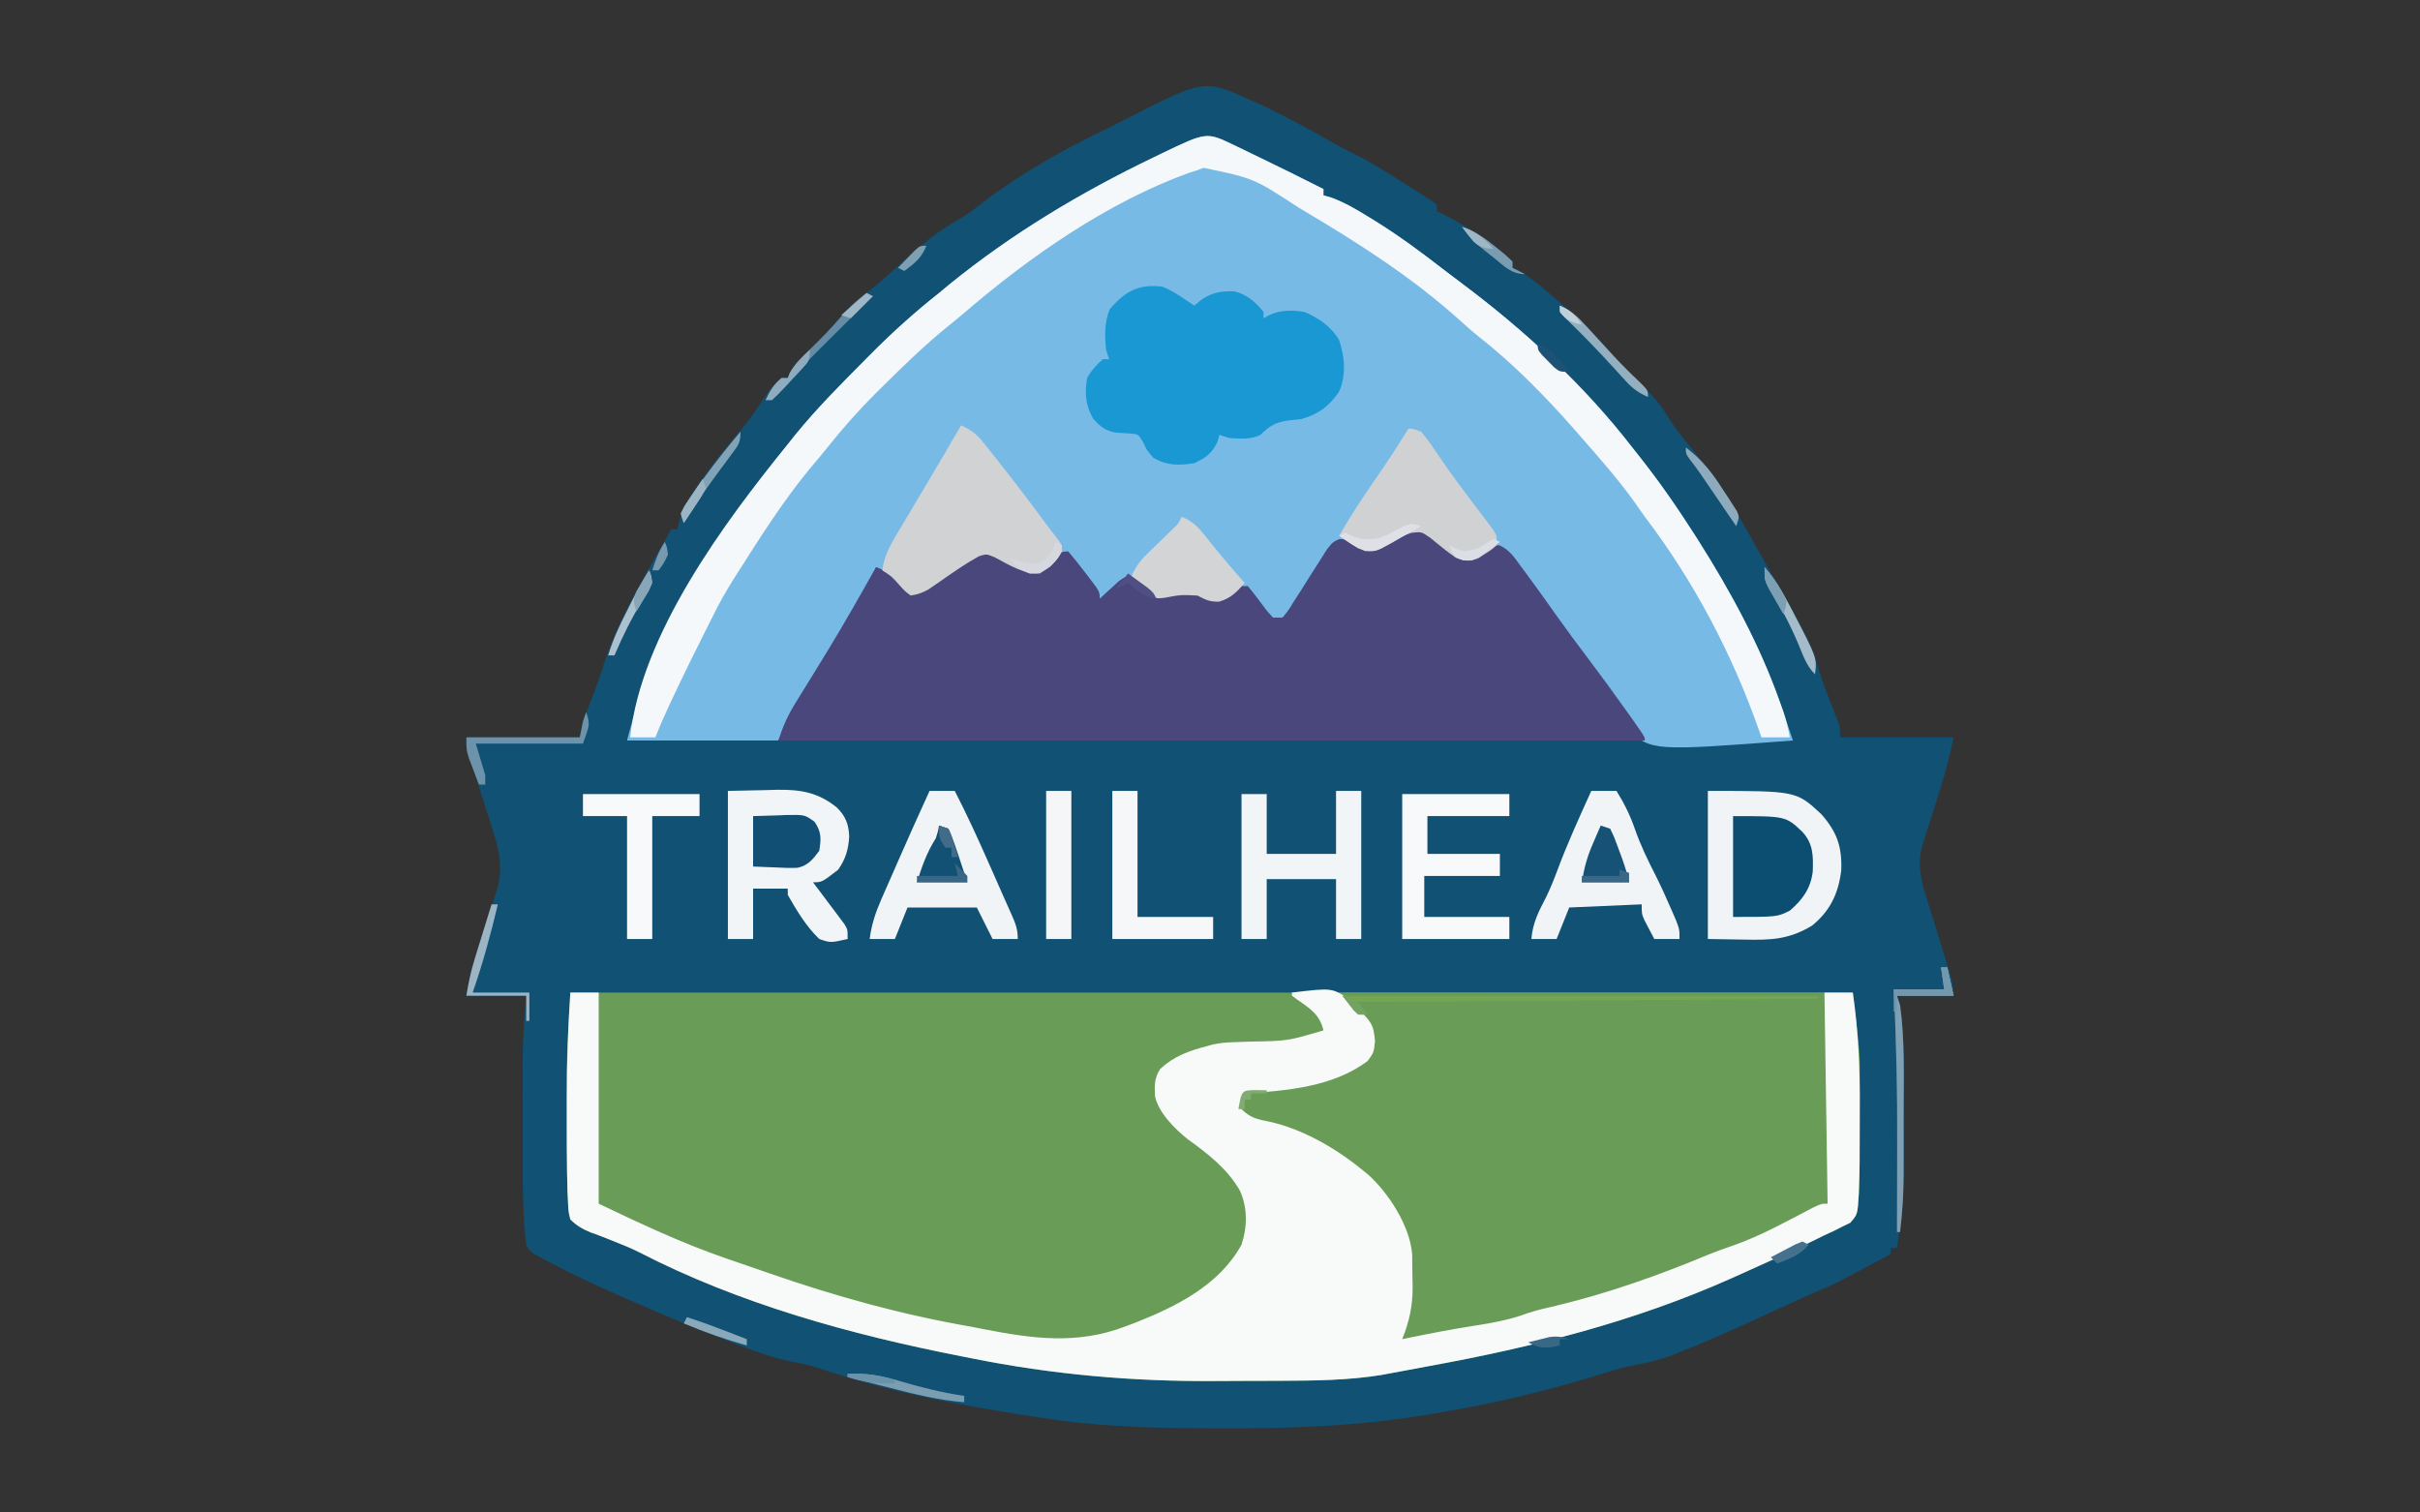 <?xml version="1.0" standalone="no"?>
<!DOCTYPE svg PUBLIC "-//W3C//DTD SVG 1.0//EN" "http://www.w3.org/TR/2001/REC-SVG-20010904/DTD/svg10.dtd">
<svg xmlns="http://www.w3.org/2000/svg" xmlns:xlink="http://www.w3.org/1999/xlink" id="body_1" width="768" height="480">

<rect width="100%" height="100%" fill="#333333" stroke="none"/>

<g transform="matrix(1 0 0 1 0 0)">
    <path transform="matrix(1 0 0 1 397.25 31.938)"  d="M0 0C 0.872 0.395 1.743 0.791 2.642 1.198C 10.221 4.697 17.497 8.648 24.734 12.801C 27.3 14.272 29.881 15.63 32.547 16.91C 38.018 19.606 43.11 22.916 48.25 26.188C 49.263 26.82 50.276 27.453 51.32 28.105C 52.277 28.713 53.233 29.32 54.219 29.945C 55.09 30.496 55.96 31.046 56.857 31.614C 57.482 32.092 58.107 32.57 58.75 33.062C 58.75 33.722 58.75 34.383 58.75 35.062C 59.315 35.338 59.879 35.614 60.461 35.898C 68.483 39.978 76.188 44.864 82.75 51.062C 82.75 51.722 82.75 52.383 82.75 53.062C 83.302 53.306 83.853 53.55 84.422 53.801C 89.35 56.472 93.476 60.467 97.75 64.062C 98.469 64.655 99.189 65.248 99.93 65.859C 106.461 71.367 112.091 77.726 117.438 84.375C 119.721 87.178 119.721 87.178 122.75 89.562C 126.604 92.774 129.598 96.109 132.164 100.461C 133.754 103.068 135.496 105.333 137.438 107.688C 144.719 116.682 151.41 125.959 156.992 136.102C 158.923 139.59 160.886 143.058 162.871 146.516C 177.23 171.572 177.23 171.572 180.961 183.664C 182.364 187.929 184.092 192.075 185.762 196.242C 186.75 199.062 186.75 199.062 186.75 202.062C 198.63 202.062 210.51 202.062 222.75 202.062C 221.503 207.672 220.284 212.844 218.551 218.258C 218.142 219.564 217.734 220.87 217.326 222.176C 216.694 224.19 216.058 226.202 215.41 228.211C 214.777 230.181 214.163 232.156 213.551 234.133C 213.181 235.296 212.812 236.459 212.431 237.657C 211.151 244.056 213.112 249.769 215.035 255.859C 215.256 256.575 215.476 257.29 215.703 258.027C 216.401 260.291 217.106 262.552 217.812 264.812C 218.522 267.088 219.23 269.363 219.932 271.64C 220.368 273.052 220.807 274.462 221.251 275.871C 222.132 278.722 222.75 281.058 222.75 284.062C 216.81 284.062 210.87 284.062 204.75 284.062C 205.08 285.053 205.41 286.043 205.75 287.062C 207.279 298.316 206.936 309.825 206.935 321.154C 206.937 324.423 206.956 327.692 206.975 330.961C 207.004 342.168 206.722 353.01 204.75 364.062C 204.09 364.062 203.43 364.062 202.75 364.062C 202.75 364.723 202.75 365.382 202.75 366.062C 199.732 367.671 196.71 369.274 193.688 370.875C 192.84 371.327 191.992 371.779 191.119 372.244C 190.284 372.686 189.45 373.127 188.59 373.582C 187.831 373.985 187.071 374.389 186.289 374.804C 183.161 376.355 179.963 377.698 176.75 379.062C 174.47 380.092 172.192 381.129 169.918 382.172C 145.253 393.445 145.253 393.445 135.438 397.312C 134.457 397.706 134.457 397.706 133.456 398.108C 129.125 399.765 124.817 400.691 120.265 401.544C 116.318 402.358 112.525 403.593 108.688 404.812C 91.699 410.014 74.53 413.952 57 416.812C 55.192 417.11 55.192 417.11 53.348 417.414C 32.982 420.599 12.85 421.436 -7.75 421.375C -9.034 421.373 -10.317 421.371 -11.64 421.369C -30.038 421.325 -48.05 420.951 -66.25 418.062C -67.399 417.891 -68.548 417.719 -69.731 417.542C -92.603 414.09 -115.915 409.641 -137.828 402.105C -140.554 401.274 -143.068 400.712 -145.859 400.219C -152.256 398.986 -158.185 396.712 -164.25 394.375C -164.862 394.141 -165.474 393.907 -166.104 393.666C -176.903 389.527 -187.538 385.026 -198.125 380.375C -198.824 380.07 -199.522 379.764 -200.242 379.45C -207.853 376.113 -215.341 372.602 -222.695 368.73C -223.663 368.226 -223.663 368.226 -224.65 367.711C -229.128 365.307 -229.128 365.307 -230.25 363.062C -231.274 354.54 -231.399 345.975 -231.383 337.402C -231.384 335.675 -231.384 335.675 -231.386 333.912C -231.386 331.498 -231.385 329.084 -231.38 326.67C -231.375 323.006 -231.38 319.342 -231.387 315.678C -231.386 313.315 -231.385 310.952 -231.383 308.59C -231.385 307.511 -231.387 306.433 -231.389 305.322C -231.367 298.183 -230.92 291.171 -230.25 284.062C -236.52 284.062 -242.79 284.062 -249.25 284.062C -248.461 279.33 -247.402 275.062 -245.93 270.539C -245.472 269.091 -245.015 267.643 -244.559 266.195C -243.844 263.94 -243.124 261.686 -242.392 259.436C -241.682 257.245 -240.992 255.049 -240.305 252.852C -240.084 252.19 -239.863 251.528 -239.636 250.846C -237.347 243.405 -238.95 237.389 -241.281 230.148C -241.68 228.893 -242.078 227.637 -242.488 226.344C -242.908 225.041 -243.329 223.739 -243.75 222.438C -244.578 219.864 -245.4 217.288 -246.219 214.711C -246.584 213.578 -246.95 212.446 -247.326 211.279C -248.25 208.062 -248.25 208.062 -249.25 202.062C -237.37 202.062 -225.49 202.062 -213.25 202.062C -212.92 200.412 -212.59 198.762 -212.25 197.062C -211.515 195.028 -210.741 193.008 -209.938 191C -208.273 186.782 -206.764 182.585 -205.438 178.25C -200.543 163.393 -191.838 149.661 -184.25 136.062C -183.59 136.062 -182.93 136.062 -182.25 136.062C -182.023 135.066 -181.796 134.07 -181.562 133.043C -180.276 128.567 -177.932 125.137 -175.25 121.375C -174.764 120.679 -174.278 119.984 -173.777 119.267C -169.939 113.852 -165.796 108.79 -161.473 103.754C -158.882 100.617 -156.688 97.328 -154.492 93.91C -152.976 91.655 -151.351 89.788 -149.25 88.062C -148.59 88.062 -147.93 88.062 -147.25 88.062C -147.027 87.511 -146.804 86.959 -146.574 86.391C -144.834 83.332 -142.592 81.255 -140.062 78.812C -136.782 75.618 -133.61 72.406 -130.688 68.875C -127.496 65.138 -123.878 62.265 -119.996 59.27C -116.906 56.786 -114.02 54.143 -111.125 51.438C -105.198 45.931 -99.365 41.179 -92.254 37.297C -89.669 35.704 -87.336 33.861 -84.938 32C -72.909 22.87 -59.819 15.552 -46.231 9.027C -44.191 8.034 -42.17 7.007 -40.152 5.969C -15.076 -6.91 -15.076 -6.91 0 0z" stroke="none" fill="#105174" fill-rule="nonzero" />
    <path transform="matrix(1 0 0 1 181 315)"  d="M0 0C 134.31 0 268.62 0 407 0C 409.302 19.565 409.302 19.565 409.23 27.934C 409.23 28.862 409.23 29.791 409.229 30.748C 409.226 32.676 409.218 34.604 409.206 36.532C 409.187 39.458 409.185 42.384 409.186 45.311C 409.181 47.206 409.175 49.101 409.168 50.996C 409.167 51.854 409.166 52.711 409.165 53.595C 409.146 56.066 409.086 58.53 409 61C 408.972 61.901 408.945 62.803 408.916 63.732C 408.518 70.414 408.518 70.414 406.165 73.074C 404.964 73.652 404.964 73.652 403.738 74.242C 402.829 74.702 401.92 75.162 400.983 75.636C 399.506 76.311 399.506 76.311 398 77C 397.017 77.489 396.034 77.978 395.021 78.481C 391.766 80.083 388.485 81.612 385.188 83.125C 384.587 83.401 383.986 83.677 383.368 83.962C 378.924 86.001 374.466 88.009 370 90C 369.083 90.409 369.083 90.409 368.148 90.827C 337.353 104.523 305.507 112.525 272.455 118.55C 270.089 118.984 267.726 119.43 265.363 119.879C 263.909 120.149 262.455 120.419 261 120.688C 259.144 121.034 259.144 121.034 257.25 121.387C 246.9 123.037 236.39 123.167 225.934 123.203C 224.62 123.209 223.306 123.215 221.953 123.22C 219.182 123.231 216.412 123.237 213.641 123.24C 210.865 123.245 208.09 123.258 205.315 123.281C 178.802 123.496 153.013 121.259 127 116C 126.042 115.812 125.083 115.624 124.096 115.43C 89.009 108.538 53.619 98.817 21.703 82.336C 19.11 81.054 16.512 79.973 13.812 78.938C 13.016 78.615 12.219 78.293 11.398 77.961C 9.752 77.301 8.089 76.684 6.414 76.102C 3.758 74.987 2.068 74.008 0 72C -0.599 69.567 -0.599 69.567 -0.738 66.57C -0.794 65.407 -0.85 64.244 -0.907 63.046C -0.943 61.698 -0.973 60.349 -1 59C -1.015 58.258 -1.029 57.516 -1.044 56.752C -1.128 51.665 -1.142 46.579 -1.13 41.491C -1.125 38.834 -1.13 36.178 -1.137 33.521C -1.136 31.771 -1.135 30.02 -1.133 28.27C -1.135 27.506 -1.137 26.743 -1.139 25.957C -1.104 17.264 -0.484 8.72 0 0z" stroke="none" fill="#689C57" fill-rule="nonzero" />
    <path transform="matrix(1 0 0 1 391.66 46.074)"  d="M0 0C 0.871 0.418 1.742 0.836 2.64 1.266C 3.552 1.711 4.463 2.155 5.402 2.613C 6.335 3.063 7.268 3.513 8.229 3.976C 14.964 7.231 21.675 10.531 28.34 13.926C 28.34 14.586 28.34 15.246 28.34 15.926C 29.157 16.155 29.974 16.385 30.816 16.621C 35.131 18.219 38.812 20.387 42.715 22.801C 43.498 23.282 44.281 23.763 45.087 24.259C 52.546 28.919 59.549 34.106 66.49 39.499C 68.474 41.029 70.477 42.532 72.484 44.031C 92.202 58.791 111.289 76.399 126.34 95.926C 127.535 97.43 127.535 97.43 128.754 98.965C 135.084 106.98 140.849 115.316 146.34 123.926C 146.709 124.505 147.079 125.084 147.459 125.681C 157.453 141.504 166.661 158.322 172.902 175.988C 173.316 177.155 173.73 178.321 174.156 179.523C 175.244 182.649 176.296 185.785 177.34 188.926C 132.798 192.295 132.798 192.295 124.594 185.363C 121.448 181.516 119.447 177.204 117.571 172.625C 115.455 167.986 112.274 164.175 109.152 160.176C 107.987 158.605 106.827 157.031 105.672 155.453C 104.836 154.318 104.836 154.318 103.983 153.16C 101.43 149.689 98.885 146.214 96.34 142.738C 92.706 137.776 89.046 132.834 85.34 127.926C 82.321 128.357 80.424 128.871 77.84 130.551C 75.34 131.926 75.34 131.926 73.023 131.77C 68.677 130.403 65.636 127.404 62.156 124.543C 59.438 122.655 59.438 122.655 56.277 123.02C 52.606 124.152 49.793 125.896 46.586 127.965C 43.737 129.184 42.262 128.819 39.34 127.926C 38.659 127.555 37.979 127.183 37.277 126.801C 35.4 125.766 35.4 125.766 33.418 126.074C 30.477 127.279 29.747 128.951 28.152 131.676C 25.386 136.222 22.57 140.705 19.59 145.113C 19.025 145.978 19.025 145.978 18.448 146.86C 17.355 148.469 17.355 148.469 15.34 150.926C 12.34 150.926 12.34 150.926 10.297 149.027C 9.235 147.801 9.235 147.801 8.152 146.551C 7.437 145.739 6.721 144.927 5.984 144.09C 4.34 141.926 4.34 141.926 4.34 139.926C 3.832 140.298 3.324 140.671 2.801 141.055C -2.874 144.955 -2.874 144.955 -7.035 144.801C -9.66 143.926 -9.66 143.926 -11.66 142.926C -16.977 142.706 -16.977 142.706 -22.152 143.648C -24.66 143.926 -24.66 143.926 -26.898 142.492C -27.583 141.831 -28.267 141.17 -28.973 140.488C -29.67 139.83 -30.367 139.171 -31.086 138.492C -31.605 137.975 -32.125 137.458 -32.66 136.926C -33.131 137.347 -33.601 137.769 -34.086 138.203C -34.709 138.751 -35.331 139.299 -35.973 139.863C -36.588 140.409 -37.202 140.954 -37.836 141.516C -39.66 142.926 -39.66 142.926 -42.66 143.926C -44.144 141.992 -45.623 140.054 -47.098 138.113C -47.519 137.566 -47.939 137.019 -48.373 136.455C -50.272 133.949 -51.658 131.932 -52.66 128.926C -53.191 129.347 -53.722 129.769 -54.27 130.203C -54.976 130.751 -55.682 131.299 -56.41 131.863C -57.106 132.409 -57.802 132.954 -58.52 133.516C -61.956 135.78 -61.956 135.78 -64.66 135.926C -67.69 134.738 -70.54 133.398 -73.439 131.932C -76.223 130.619 -78.063 129.805 -81.129 130.426C -85.292 132.893 -89.252 135.615 -93.221 138.381C -93.862 138.82 -94.503 139.259 -95.164 139.711C -95.74 140.112 -96.315 140.513 -96.908 140.926C -98.843 142.03 -100.456 142.604 -102.66 142.926C -104.441 141.562 -104.441 141.562 -106.16 139.613C -108.503 136.988 -110.414 135.328 -113.66 133.926C -114.031 135.2 -114.031 135.2 -114.41 136.499C -115.765 140.214 -117.581 143.413 -119.66 146.75C -120.473 148.08 -121.286 149.41 -122.098 150.74C -122.519 151.426 -122.941 152.113 -123.375 152.821C -125.501 156.302 -127.579 159.812 -129.66 163.32C -130.492 164.721 -131.324 166.121 -132.156 167.521C -132.567 168.214 -132.978 168.906 -133.402 169.619C -134.686 171.783 -135.972 173.945 -137.258 176.107C -138.079 177.491 -138.901 178.874 -139.723 180.258C -140.105 180.9 -140.487 181.543 -140.881 182.205C -142.851 185.521 -142.851 185.521 -144.66 188.926C -160.5 188.926 -176.34 188.926 -192.66 188.926C -184.058 154.519 -163.681 122.328 -141.66 94.926C -140.864 93.923 -140.067 92.92 -139.246 91.887C -132.384 83.472 -124.748 75.802 -117.098 68.113C -116.302 67.309 -116.302 67.309 -115.49 66.489C -108.549 59.496 -101.402 53.042 -93.66 46.926C -92.595 46.045 -91.532 45.161 -90.473 44.273C -70.538 28.077 -48.761 15.042 -25.66 3.926C -24.786 3.501 -23.911 3.076 -23.01 2.639C -8.742 -4.224 -8.742 -4.224 0 0z" stroke="none" fill="#78BAE6" fill-rule="nonzero" />
    <path transform="matrix(1 0 0 1 425 315)"  d="M0 0C 50.82 0 101.64 0 154 0C 155.125 12.375 155.125 12.375 155.114 17.389C 155.113 18.51 155.113 19.63 155.113 20.784C 155.108 21.953 155.103 23.121 155.098 24.324C 155.096 26.165 155.096 26.165 155.093 28.044C 155.088 31.925 155.075 35.806 155.062 39.688C 155.057 42.335 155.053 44.983 155.049 47.631C 155.038 54.087 155.021 60.544 155 67C 154.345 67.312 153.69 67.625 153.016 67.946C 150.01 69.38 147.005 70.815 144 72.25C 142.97 72.741 141.94 73.232 140.879 73.738C 136.399 75.878 131.926 78.024 127.496 80.266C 123.733 82.133 119.973 83.539 116 84.875C 111.055 86.573 106.14 88.309 101.267 90.204C 86.887 95.776 72.01 100.544 56.84 103.395C 53.998 103.936 53.998 103.936 51.352 104.941C 46.464 106.485 41.485 107.267 36.438 108.125C 35.409 108.307 34.381 108.489 33.322 108.676C 28.817 109.452 24.584 110.106 20 110C 20.209 109.196 20.209 109.196 20.422 108.376C 23.612 95.266 24.095 80.863 17 69C 7.76 53.831 -9.058 45.395 -25.812 41C -30.501 39.529 -30.501 39.529 -32 37C -31.579 32.579 -31.579 32.579 -30 31C -27.583 30.669 -25.175 30.385 -22.75 30.125C -12.168 28.881 -2.428 27.159 7 22C 7.66 22 8.32 22 9 22C 10.255 18.235 10.521 15.97 10 12C 8.439 9.757 6.727 7.854 4.824 5.895C 3 4 3 4 0 0z" stroke="none" fill="#689C57" fill-rule="nonzero" />
    <path transform="matrix(1 0 0 1 453 169)"  d="M0 0C 2.937 1.963 5.586 4.144 8.316 6.383C 10.862 8.261 10.862 8.261 13.68 7.844C 16.128 7.048 16.128 7.048 18.562 5.375C 21 4 21 4 22.863 4.059C 26.036 5.456 27.643 7.957 29.625 10.688C 30.06 11.269 30.494 11.851 30.942 12.45C 34.4 17.104 37.764 21.828 41.112 26.562C 44.287 31.041 47.563 35.435 50.875 39.812C 55.262 45.622 59.545 51.496 63.75 57.438C 64.276 58.178 64.802 58.918 65.343 59.681C 69 64.876 69 64.876 69 66C -21.75 66 -112.5 66 -206 66C -204.422 61.265 -203.067 58.152 -200.508 54.027C -200.165 53.47 -199.823 52.914 -199.47 52.34C -198.738 51.151 -198.004 49.963 -197.267 48.776C -195.335 45.665 -193.423 42.542 -191.512 39.418C -191.129 38.793 -190.746 38.168 -190.351 37.524C -185.026 28.803 -179.997 19.911 -175 11C -170.591 12.529 -168.48 14.363 -165.527 17.855C -164.068 19.229 -164.068 19.229 -162.162 18.746C -159.696 17.895 -157.984 16.75 -155.883 15.207C -155.111 14.66 -154.339 14.113 -153.543 13.549C -151.931 12.391 -150.326 11.222 -148.73 10.041C -142.794 5.878 -142.794 5.878 -138.75 6.5C -137.389 7.242 -137.389 7.242 -136 8C -135.131 8.365 -134.262 8.73 -133.367 9.105C -131.698 9.83 -130.032 10.559 -128.367 11.293C -125.691 12.092 -124.562 12.048 -122 11C -120.342 9.837 -120.342 9.837 -118.875 8.438C -116 6 -116 6 -114 6C -112.205 8.09 -110.529 10.178 -108.875 12.375C -108.407 12.978 -107.939 13.582 -107.457 14.203C -104 18.739 -104 18.739 -104 21C -103.457 20.495 -102.915 19.989 -102.355 19.469C -101.64 18.819 -100.925 18.169 -100.188 17.5C -99.48 16.85 -98.772 16.201 -98.043 15.531C -96 14 -96 14 -93 14C -91.352 15.348 -91.352 15.348 -89.625 17.062C -87.016 19.583 -87.016 19.583 -83.562 19.875C -82.717 19.586 -81.871 19.297 -81 19C -76.445 18.625 -73.086 18.957 -69 21C -64.664 20.729 -62.319 19.726 -59 17C -58.34 17 -57.68 17 -57 17C -54.876 19.525 -52.94 22.165 -50.973 24.812C -50.322 25.534 -49.671 26.256 -49 27C -48.01 27 -47.02 27 -46 27C -44.114 24.725 -44.114 24.725 -42.312 21.75C -41.613 20.666 -40.913 19.582 -40.191 18.465C -39.094 16.736 -38.003 15.004 -36.914 13.27C -35.868 11.612 -34.809 9.962 -33.75 8.312C -33.126 7.319 -32.502 6.325 -31.859 5.301C -30 3 -30 3 -27.953 2.074C -24.907 1.958 -22.686 3.657 -20 5C -15.772 4.456 -12.282 2.031 -8.633 -0.039C -5.232 -1.28 -3.458 -1.035 0 0z" stroke="none" fill="#4A477C" fill-rule="nonzero" />
    <path transform="matrix(1 0 0 1 181 315)"  d="M0 0C 2.97 0 5.94 0 9 0C 9 22.11 9 44.22 9 67C 22.275 73.321 35.111 79.396 48.938 84.188C 49.78 84.479 50.622 84.771 51.489 85.072C 53.334 85.709 55.179 86.344 57.025 86.978C 59.073 87.682 61.12 88.389 63.167 89.101C 84.131 96.374 105.129 102.223 127 106C 128.374 106.267 129.748 106.536 131.121 106.809C 146.682 109.843 160.825 111.784 176 106C 177.557 105.42 177.557 105.42 179.145 104.828C 192.268 99.64 205.95 92.874 213 80C 214.869 74.394 214.949 68.324 212.5 62.875C 208.521 55.925 202.283 51.113 195.891 46.508C 191.837 43.275 186.672 38.122 185.559 32.949C 185.378 29.569 185.284 27.04 187.25 24.184C 191.554 20.209 196.401 18.438 202 17C 202.613 16.829 203.227 16.658 203.858 16.481C 206.078 15.982 208.107 15.827 210.379 15.754C 211.213 15.722 212.047 15.691 212.907 15.658C 213.783 15.627 214.66 15.595 215.562 15.562C 227.614 15.369 227.614 15.369 239 12C 237.81 6.941 234.744 5.04 230.68 2.234C 230.125 1.827 229.571 1.42 229 1C 229 0.67 229 0.34 229 0C 241.74 -1.529 241.74 -1.529 247.188 2.156C 254.752 9.809 254.752 9.809 255.375 15.312C 255 19 255 19 253.062 21.688C 242.121 29.949 227.33 31.181 214 32C 213.67 33.65 213.34 35.3 213 37C 215.579 39.467 217.253 40.05 220.812 40.75C 231.702 42.924 242.457 49.063 251 56C 251.706 56.57 252.413 57.14 253.141 57.727C 259.7 63.61 266.453 74.092 267.161 83.034C 267.207 85.564 267.235 88.094 267.25 90.625C 267.281 91.922 267.281 91.922 267.312 93.246C 267.349 99.357 266.286 104.337 264 110C 264.874 109.818 265.748 109.636 266.648 109.449C 273.097 108.131 279.534 106.892 286.036 105.869C 292.106 104.912 297.9 103.963 303.672 101.793C 306.696 100.763 309.762 100.095 312.875 99.375C 329.26 95.458 345.399 89.728 360.941 83.254C 363.749 82.103 366.565 81.099 369.438 80.125C 378.106 77.04 386.209 72.493 394.355 68.254C 397 67 397 67 399 67C 398.67 44.89 398.34 22.78 398 0C 400.97 0 403.94 0 407 0C 408.796 12.213 409.286 24.195 409.206 36.532C 409.187 39.458 409.185 42.384 409.186 45.311C 409.181 47.206 409.175 49.101 409.168 50.996C 409.167 51.854 409.166 52.711 409.165 53.595C 409.146 56.066 409.086 58.53 409 61C 408.972 61.901 408.945 62.803 408.916 63.732C 408.518 70.414 408.518 70.414 406.165 73.074C 404.964 73.652 404.964 73.652 403.738 74.242C 402.829 74.702 401.92 75.162 400.983 75.636C 399.506 76.311 399.506 76.311 398 77C 397.017 77.489 396.034 77.978 395.021 78.481C 391.766 80.083 388.485 81.612 385.188 83.125C 384.587 83.401 383.986 83.677 383.368 83.962C 378.924 86.001 374.466 88.009 370 90C 369.083 90.409 369.083 90.409 368.148 90.827C 337.353 104.523 305.507 112.525 272.455 118.55C 270.089 118.984 267.726 119.43 265.363 119.879C 263.909 120.149 262.455 120.419 261 120.688C 259.144 121.034 259.144 121.034 257.25 121.387C 246.9 123.037 236.39 123.167 225.934 123.203C 224.62 123.209 223.306 123.215 221.953 123.22C 219.182 123.231 216.412 123.237 213.641 123.24C 210.865 123.245 208.09 123.258 205.315 123.281C 178.802 123.496 153.013 121.259 127 116C 126.042 115.812 125.083 115.624 124.096 115.43C 89.009 108.538 53.619 98.817 21.703 82.336C 19.11 81.054 16.512 79.973 13.812 78.938C 13.016 78.615 12.219 78.293 11.398 77.961C 9.752 77.301 8.089 76.684 6.414 76.102C 3.758 74.987 2.068 74.008 0 72C -0.599 69.567 -0.599 69.567 -0.738 66.57C -0.794 65.407 -0.85 64.244 -0.907 63.046C -0.943 61.698 -0.973 60.349 -1 59C -1.015 58.258 -1.029 57.516 -1.044 56.752C -1.128 51.665 -1.142 46.579 -1.13 41.491C -1.125 38.834 -1.13 36.178 -1.137 33.521C -1.141 22.315 -0.748 11.181 0 0z" stroke="none" fill="#F8F9F9" fill-rule="nonzero" />
    <path transform="matrix(1 0 0 1 391.66 46.074)"  d="M0 0C 0.871 0.418 1.742 0.836 2.64 1.266C 3.552 1.711 4.463 2.155 5.402 2.613C 6.335 3.063 7.268 3.513 8.229 3.976C 14.964 7.231 21.675 10.531 28.34 13.926C 28.34 14.586 28.34 15.246 28.34 15.926C 29.157 16.155 29.974 16.385 30.816 16.621C 35.131 18.219 38.812 20.387 42.715 22.801C 43.498 23.282 44.281 23.763 45.087 24.259C 52.546 28.919 59.549 34.106 66.49 39.499C 68.474 41.029 70.477 42.532 72.484 44.031C 92.202 58.791 111.289 76.399 126.34 95.926C 127.535 97.43 127.535 97.43 128.754 98.965C 135.084 106.98 140.849 115.316 146.34 123.926C 146.709 124.505 147.079 125.084 147.459 125.681C 157.474 141.537 166.634 158.378 172.965 176.051C 173.39 177.229 173.816 178.407 174.254 179.621C 175.167 182.399 175.851 185.048 176.34 187.926C 173.37 187.926 170.4 187.926 167.34 187.926C 167.034 187.038 166.729 186.149 166.414 185.234C 157.883 161.142 145.827 138.269 130.34 117.926C 129.089 116.156 127.839 114.385 126.59 112.613C 121.571 105.711 115.967 99.333 110.34 92.926C 109.23 91.646 109.23 91.646 108.098 90.34C 98.788 79.766 88.881 69.622 77.809 60.895C 75.44 59.005 73.202 57.031 70.965 54.988C 56.214 41.799 39.326 30.992 22.34 20.926C 21.409 20.367 21.409 20.367 20.458 19.797C 6.231 10.504 6.231 10.504 -9.707 7.191C -10.674 7.555 -10.674 7.555 -11.66 7.926C -12.495 8.191 -13.331 8.457 -14.191 8.73C -40.2 18.107 -65.146 35.542 -86.001 53.511C -87.568 54.847 -89.17 56.14 -90.773 57.43C -98.064 63.349 -104.749 69.809 -111.41 76.426C -112.286 77.292 -113.161 78.158 -114.063 79.051C -119.245 84.257 -124.038 89.643 -128.625 95.382C -130.718 97.998 -132.87 100.557 -135.035 103.113C -143.237 113.163 -150.216 124.113 -157.16 135.051C -157.665 135.844 -158.169 136.638 -158.689 137.455C -161.246 141.524 -163.586 145.584 -165.66 149.926C -166.242 151.077 -166.823 152.228 -167.422 153.414C -171.048 160.606 -174.601 167.827 -178.035 175.113C -178.369 175.819 -178.702 176.526 -179.046 177.253C -180.695 180.773 -182.264 184.295 -183.66 187.926C -186.3 187.926 -188.94 187.926 -191.66 187.926C -188.268 155.358 -161.743 119.586 -141.66 94.926C -140.867 93.929 -140.075 92.933 -139.258 91.906C -132.397 83.481 -124.753 75.807 -117.098 68.113C -116.302 67.309 -116.302 67.309 -115.49 66.489C -108.549 59.496 -101.402 53.042 -93.66 46.926C -92.595 46.045 -91.532 45.161 -90.473 44.273C -70.538 28.077 -48.761 15.042 -25.66 3.926C -24.786 3.501 -23.911 3.076 -23.01 2.639C -8.742 -4.224 -8.742 -4.224 0 0z" stroke="none" fill="#F5F8FA" fill-rule="nonzero" />
    <path transform="matrix(1 0 0 1 369 91)"  d="M0 0C 3.633 1.515 6.734 3.822 10 6C 10.804 5.34 11.609 4.68 12.438 4C 15.835 1.772 18.712 1.305 22.742 1.469C 26.69 2.398 29.488 4.882 32 8C 32 8.66 32 9.32 32 10C 32.859 9.519 32.859 9.519 33.734 9.027C 37.485 7.327 40.967 7.345 45 8C 49.525 9.965 53.527 12.636 56 17C 57.773 22.32 58.281 28.196 55.906 33.395C 52.677 38.024 49.503 40.387 44 42C 42.627 42.168 41.252 42.313 39.875 42.438C 35.618 43.055 34.075 44.106 31 47C 27.857 48.572 24.442 48.232 21 48C 20.01 47.67 19.02 47.34 18 47C 17.794 47.742 17.587 48.485 17.375 49.25C 15.487 53.026 13.806 54.165 10 56C 5.158 56.767 1.359 56.781 -2.938 54.312C -5 52 -5 52 -6.25 49.312C -7.732 46.822 -7.732 46.822 -10.008 46.602C -11.597 46.491 -13.187 46.39 -14.777 46.297C -18.09 45.854 -19.748 44.388 -22 42C -24.501 37.769 -24.839 33.811 -24 29C -22.59 26.426 -21.195 25.038 -19 23C -18.34 23 -17.68 23 -17 23C -17.33 22.01 -17.66 21.02 -18 20C -18.399 15.471 -18.563 11.363 -16.812 7.125C -11.952 1.426 -7.519 -1.018 0 0z" stroke="none" fill="#1A98D4" fill-rule="nonzero" />
    <path transform="matrix(1 0 0 1 542 251)"  d="M0 0C 28.053 0 28.053 0 36 7.375C 40.955 13.008 42.588 17.634 42.344 25.121C 41.465 32.483 38.849 38.062 33.074 42.746C 25.758 47.169 20.012 47.382 11.562 47.188C 5.839 47.095 5.839 47.095 0 47C 0 31.49 0 15.98 0 0z" stroke="none" fill="#F1F4F6" fill-rule="nonzero" />
    <path transform="matrix(1 0 0 1 305 135)"  d="M0 0C 2.976 1.312 4.782 2.6 6.812 5.133C 7.325 5.767 7.838 6.401 8.366 7.054C 8.905 7.737 9.444 8.421 10 9.125C 10.564 9.829 11.128 10.533 11.708 11.259C 17.235 18.203 22.576 25.288 27.837 32.435C 28.814 33.75 29.82 35.044 30.832 36.332C 32 38 32 38 32.062 39.938C 30.338 43.285 28.113 44.944 25 47C 19.768 47.243 15.209 44.244 10.684 41.863C 8.073 40.772 8.073 40.772 5.633 41.539C 1.376 43.901 -2.57 46.674 -6.561 49.455C -7.523 50.113 -7.523 50.113 -8.504 50.785C -9.08 51.186 -9.655 51.587 -10.248 52C -12.184 53.105 -13.794 53.681 -16 54C -17.852 52.602 -17.852 52.602 -19.625 50.625C -22.018 47.926 -22.018 47.926 -25 46C -24.413 41.546 -22.717 38.43 -20.43 34.59C -20.07 33.982 -19.711 33.374 -19.341 32.747C -18.192 30.806 -17.034 28.872 -15.875 26.938C -15.119 25.665 -14.364 24.392 -13.609 23.119C -12.128 20.62 -10.643 18.124 -9.155 15.628C -6.067 10.44 -3.032 5.221 0 0z" stroke="none" fill="#D1D2D4" fill-rule="nonzero" />
    <path transform="matrix(1 0 0 1 231 251)"  d="M0 0C 3.96 -0.083 7.92 -0.165 12 -0.25C 13.849 -0.305 13.849 -0.305 15.734 -0.36C 23.293 -0.436 28.635 0.501 34.586 5.271C 37.428 8.117 38.343 10.61 38.5 14.5C 38.237 18.613 37.394 21.568 35 25C 29.842 29 29.842 29 27 29C 27.794 30.048 28.588 31.096 29.406 32.176C 30.438 33.554 31.469 34.933 32.5 36.312C 33.025 37.003 33.549 37.693 34.09 38.404C 34.586 39.071 35.082 39.738 35.594 40.426C 36.055 41.038 36.515 41.651 36.99 42.282C 38 44 38 44 38 47C 32.557 48.229 32.557 48.229 29 47C 24.857 43.051 21.831 37.929 19 33C 19 32.34 19 31.68 19 31C 15.37 31 11.74 31 8 31C 8 36.28 8 41.56 8 47C 5.36 47 2.72 47 0 47C 0 31.49 0 15.98 0 0z" stroke="none" fill="#F2F5F7" fill-rule="nonzero" />
    <path transform="matrix(1 0 0 1 295 251)"  d="M0 0C 2.64 0 5.28 0 8 0C 12 7.771 15.6 15.692 19.125 23.688C 19.65 24.872 20.174 26.056 20.715 27.275C 21.716 29.537 22.714 31.8 23.708 34.064C 24.475 35.807 25.248 37.548 26.034 39.284C 27.282 42.071 28 43.901 28 47C 25.36 47 22.72 47 20 47C 18.35 43.7 16.7 40.4 15 37C 7.74 37 0.48 37 -7 37C -8.98 41.95 -8.98 41.95 -11 47C -13.64 47 -16.28 47 -19 47C -18.409 42.341 -17.12 38.531 -15.234 34.238C -14.959 33.607 -14.684 32.976 -14.4 32.325C -13.523 30.318 -12.637 28.315 -11.75 26.312C -11.17 24.988 -10.591 23.663 -10.012 22.338C -6.739 14.862 -3.401 7.418 0 0z" stroke="none" fill="#F1F4F6" fill-rule="nonzero" />
    <path transform="matrix(1 0 0 1 505 251)"  d="M0 0C 2.64 0 5.28 0 8 0C 10.474 3.976 12.347 7.757 13.875 12.188C 15.658 17.299 17.938 21.986 20.406 26.797C 22.171 30.344 23.8 33.929 25.375 37.562C 25.878 38.719 26.38 39.875 26.898 41.066C 28 44 28 44 28 47C 25.36 47 22.72 47 20 47C 19.326 45.733 18.661 44.461 18 43.188C 17.629 42.48 17.258 41.772 16.875 41.043C 16 39 16 39 16 36C 8.41 36.33 0.82 36.66 -7 37C -8.98 41.95 -8.98 41.95 -11 47C -13.64 47 -16.28 47 -19 47C -18.598 41.904 -16.695 38.249 -14.379 33.809C -12.96 30.918 -11.81 28.017 -10.688 25C -7.511 16.498 -3.739 8.266 0 0z" stroke="none" fill="#F1F4F6" fill-rule="nonzero" />
    <path transform="matrix(1 0 0 1 447 136)"  d="M0 0C 1.727 0.133 1.727 0.133 4 1C 5.615 2.93 6.99 4.789 8.375 6.875C 9.243 8.141 10.113 9.405 10.984 10.668C 11.695 11.701 11.695 11.701 12.42 12.755C 14.157 15.223 15.953 17.638 17.766 20.051C 18.405 20.902 19.043 21.754 19.702 22.631C 20.973 24.321 22.248 26.007 23.529 27.689C 24.11 28.466 24.691 29.243 25.289 30.043C 25.812 30.734 26.335 31.425 26.874 32.137C 28 34 28 34 28 37C 26.426 38.422 26.426 38.422 24.312 39.75C 23.628 40.199 22.944 40.647 22.238 41.109C 19.294 42.281 17.984 42.043 15 41C 12.151 39.001 9.504 36.827 6.816 34.617C 4.098 32.729 4.098 32.729 0.938 33.094C -2.734 34.226 -5.547 35.97 -8.754 38.039C -11.633 39.271 -13.05 38.944 -16 38C -18.04 36.73 -20.05 35.406 -22 34C -18.412 27.767 -14.54 21.805 -10.409 15.918C -6.77 10.717 -3.357 5.386 0 0z" stroke="none" fill="#D0D1D3" fill-rule="nonzero" />
    <path transform="matrix(1 0 0 1 424 251)"  d="M0 0C 2.64 0 5.28 0 8 0C 8 15.51 8 31.02 8 47C 5.36 47 2.72 47 0 47C 0 40.73 0 34.46 0 28C -7.26 28 -14.52 28 -22 28C -22 34.27 -22 40.54 -22 47C -24.64 47 -27.28 47 -30 47C -30 31.82 -30 16.64 -30 1C -27.36 1 -24.72 1 -22 1C -22 7.27 -22 13.54 -22 20C -14.74 20 -7.48 20 0 20C 0 13.4 0 6.8 0 0z" stroke="none" fill="#F2F5F7" fill-rule="nonzero" />
    <path transform="matrix(1 0 0 1 445 252)"  d="M0 0C 11.22 0 22.44 0 34 0C 34 2.31 34 4.62 34 7C 25.42 7 16.84 7 8 7C 8 10.96 8 14.92 8 19C 15.59 19 23.18 19 31 19C 31 21.31 31 23.62 31 26C 23.08 26 15.16 26 7 26C 7 30.29 7 34.58 7 39C 15.91 39 24.82 39 34 39C 34 41.31 34 43.62 34 46C 22.78 46 11.56 46 0 46C 0 30.82 0 15.64 0 0z" stroke="none" fill="#F7F9FA" fill-rule="nonzero" />
    <path transform="matrix(1 0 0 1 550 259)"  d="M0 0C 16.708 0 16.708 0 22 5C 25.468 8.793 25.45 12.63 25.289 17.566C 24.652 22.928 22.036 26.575 18 30C 14 32 14 32 0 32C 0 21.44 0 10.88 0 0z" stroke="none" fill="#0C4D72" fill-rule="nonzero" />
    <path transform="matrix(1 0 0 1 185 252)"  d="M0 0C 12.21 0 24.42 0 37 0C 37 2.31 37 4.62 37 7C 32.05 7 27.1 7 22 7C 22 19.87 22 32.74 22 46C 19.36 46 16.72 46 14 46C 14 33.13 14 20.26 14 7C 9.38 7 4.76 7 0 7C 0 4.69 0 2.38 0 0z" stroke="none" fill="#F8F9FA" fill-rule="nonzero" />
    <path transform="matrix(1 0 0 1 353 251)"  d="M0 0C 2.64 0 5.28 0 8 0C 8 13.2 8 26.4 8 40C 15.92 40 23.84 40 32 40C 32 42.31 32 44.62 32 47C 21.44 47 10.88 47 0 47C 0 31.49 0 15.98 0 0z" stroke="none" fill="#F5F7F9" fill-rule="nonzero" />
    <path transform="matrix(1 0 0 1 375 164)"  d="M0 0C 3.888 1.527 5.764 3.874 8.312 7.125C 12.087 11.868 15.968 16.475 20 21C 17.429 23.949 15.723 25.779 11.938 26.938C 8.736 27.006 7.782 26.391 5 25C -0.318 24.742 -0.318 24.742 -5.484 25.727C -8 26 -8 26 -10.238 24.566C -10.923 23.905 -11.607 23.244 -12.312 22.562C -13.359 21.574 -13.359 21.574 -14.426 20.566C -14.945 20.049 -15.465 19.533 -16 19C -14.687 16.087 -13.288 14.055 -10.996 11.836C -10.421 11.271 -9.845 10.707 -9.252 10.125C -8.653 9.547 -8.054 8.97 -7.438 8.375C -6.247 7.218 -5.058 6.06 -3.871 4.898C -3.344 4.39 -2.818 3.881 -2.275 3.357C -0.884 2.006 -0.884 2.006 0 0z" stroke="none" fill="#D2D4D6" fill-rule="nonzero" />
    <path transform="matrix(1 0 0 1 332 251)"  d="M0 0C 2.64 0 5.28 0 8 0C 8 15.51 8 31.02 8 47C 5.36 47 2.72 47 0 47C 0 31.49 0 15.98 0 0z" stroke="none" fill="#F4F6F8" fill-rule="nonzero" />
    <path transform="matrix(1 0 0 1 239 259)"  d="M0 0C 2.751 -0.108 5.498 -0.187 8.25 -0.25C 9.027 -0.284 9.805 -0.317 10.605 -0.352C 16.372 -0.45 16.372 -0.45 19.512 1.801C 21.721 5.065 21.608 7.149 21 11C 19.013 13.665 17.463 15.695 14.09 16.399C 11.929 16.492 9.848 16.437 7.688 16.312C 5.151 16.209 2.614 16.106 0 16C 0 10.72 0 5.44 0 0z" stroke="none" fill="#115074" fill-rule="nonzero" />
    <path transform="matrix(1 0 0 1 426 316)"  d="M0 0C 49.83 0 99.66 0 151 0C 151 0.33 151 0.66 151 1C 102.82 1.33 54.64 1.66 5 2C 5.99 3.32 6.98 4.64 8 6C 7.01 6 6.02 6 5 6C 3.35 4.02 1.7 2.04 0 0z" stroke="none" fill="#73A552" fill-rule="nonzero" />
    <path transform="matrix(1 0 0 1 298 262)"  d="M0 0C 0.99 0.33 1.98 0.66 3 1C 4.02 3.305 4.854 5.489 5.625 7.875C 5.842 8.513 6.058 9.151 6.281 9.809C 6.865 11.535 7.433 13.267 8 15C 8.33 15.99 8.66 16.98 9 18C 3.72 18 -1.56 18 -7 18C -5.395 12.879 -3.862 8.553 -1 4C -0.304 1.809 -0.304 1.809 0 0z" stroke="none" fill="#125074" fill-rule="nonzero" />
    <path transform="matrix(1 0 0 1 508 262)"  d="M0 0C 0.99 0.33 1.98 0.66 3 1C 4.352 3.801 4.352 3.801 5.625 7.312C 6.05 8.464 6.476 9.615 6.914 10.801C 8 14 8 14 9 18C 4.05 18 -0.9 18 -6 18C -5.2 13.197 -4.324 9.979 -2.438 5.625C -1.982 4.565 -1.527 3.506 -1.059 2.414C -0.709 1.617 -0.36 0.821 0 0z" stroke="none" fill="#165276" fill-rule="nonzero" />
    <path transform="matrix(1 0 0 1 616 307)"  d="M0 0C 0.66 0 1.32 0 2 0C 2.66 2.97 3.32 5.94 4 9C -1.94 9 -7.88 9 -14 9C -13.67 9.99 -13.34 10.98 -13 12C -11.44 23.343 -11.848 34.948 -11.87 46.366C -11.875 49.69 -11.87 53.014 -11.863 56.338C -11.864 58.479 -11.865 60.62 -11.867 62.762C -11.865 63.741 -11.863 64.721 -11.861 65.73C -11.882 71.876 -12.271 77.897 -13 84C -13.33 84 -13.66 84 -14 84C -13.998 83.404 -13.996 82.808 -13.993 82.194C -13.971 75.848 -13.956 69.502 -13.945 63.156C -13.94 60.805 -13.933 58.454 -13.925 56.103C -13.865 39.707 -14.212 23.377 -15 7C -9.72 7 -4.44 7 1 7C 0.67 4.69 0.34 2.38 0 0z" stroke="none" fill="#7FA0B4" fill-rule="nonzero" />
    <path transform="matrix(1 0 0 1 186 226)"  d="M0 0C 1.626 4.228 0.655 5.036 -1 10C -12.22 10 -23.44 10 -35 10C -34.01 13.3 -33.02 16.6 -32 20C -32 20.99 -32 21.98 -32 23C -32.66 23 -33.32 23 -34 23C -34.675 21.253 -35.339 19.502 -36 17.75C -36.371 16.775 -36.742 15.801 -37.125 14.797C -38 12 -38 12 -38 8C -26.12 8 -14.24 8 -2 8C -1.67 6.35 -1.34 4.7 -1 3C -0.67 2.01 -0.34 1.02 0 0z" stroke="none" fill="#6C93A9" fill-rule="nonzero" />
    <path transform="matrix(1 0 0 1 156 287)"  d="M0 0C 0.66 0 1.32 0 2 0C -0.267 9.502 -2.769 18.767 -6 28C -0.06 28 5.88 28 12 28C 12 30.97 12 33.94 12 37C 11.67 37 11.34 37 11 37C 11 34.36 11 31.72 11 29C 4.73 29 -1.54 29 -8 29C -7.311 24.866 -6.59 21.327 -5.371 17.383C -4.902 15.855 -4.902 15.855 -4.424 14.297C -4.098 13.25 -3.773 12.203 -3.438 11.125C -3.108 10.055 -2.779 8.985 -2.439 7.883C -1.63 5.254 -0.816 2.627 0 0z" stroke="none" fill="#9BB5C5" fill-rule="nonzero" />
    <path transform="matrix(1 0 0 1 275 93)"  d="M0 0C 0.66 0.33 1.32 0.66 2 1C 1.31 1.685 0.619 2.37 -0.092 3.076C -2.687 5.653 -5.279 8.233 -7.869 10.814C -8.985 11.925 -10.101 13.034 -11.218 14.143C -19.728 22.577 -19.728 22.577 -27.613 31.592C -29 33 -29 33 -32 34C -30.715 31.133 -29.429 29.024 -27 27C -26.34 27 -25.68 27 -25 27C -24.777 26.448 -24.554 25.897 -24.324 25.328C -22.584 22.269 -20.342 20.193 -17.812 17.75C -14.443 14.465 -11.175 11.151 -8.125 7.562C -5.653 4.661 -3.098 2.253 0 0z" stroke="none" fill="#648DA5" fill-rule="nonzero" />
    <path transform="matrix(1 0 0 1 269 436)"  d="M0 0C 6.112 -0.263 10.991 0.581 16.812 2.375C 23.495 4.34 30.097 5.981 37 7C 37 7.66 37 8.32 37 9C 28.901 8.374 21.289 6.466 13.438 4.438C 12.13 4.104 10.822 3.772 9.514 3.439C 6.341 2.632 3.17 1.818 0 1C 0 0.67 0 0.34 0 0z" stroke="none" fill="#7A9DB1" fill-rule="nonzero" />
    <path transform="matrix(1 0 0 1 495 97)"  d="M0 0C 3.17 1.388 5.165 2.976 7.496 5.52C 8.137 6.212 8.779 6.905 9.439 7.619C 10.099 8.343 10.758 9.067 11.438 9.812C 12.748 11.236 14.059 12.66 15.371 14.082C 15.993 14.757 16.614 15.432 17.255 16.128C 20.172 19.257 23.204 22.247 26.312 25.188C 28 27 28 27 28 29C 25.027 27.675 23.078 26.282 20.898 23.875C 20.33 23.255 19.762 22.635 19.176 21.997C 18.582 21.338 17.987 20.679 17.375 20C 12.295 14.445 7.128 9.069 1.695 3.855C 0 2 0 2 0 0z" stroke="none" fill="#94B0C0" fill-rule="nonzero" />
    <path transform="matrix(1 0 0 1 560 180)"  d="M0 0C 3.255 3.808 5.697 7.824 8 12.25C 8.521 13.244 8.521 13.244 9.053 14.257C 16.661 28.878 16.661 28.878 16 34C 13.301 31.301 12.249 28.095 10.812 24.625C 8.099 18.199 5.031 12.348 1.285 6.453C 0 4 0 4 0 0z" stroke="none" fill="#A4BBC9" fill-rule="nonzero" />
    <path transform="matrix(1 0 0 1 235 137)"  d="M0 0C 0 3.503 -0.624 4.209 -2.668 6.949C -3.232 7.716 -3.796 8.482 -4.377 9.271C -4.974 10.069 -5.572 10.866 -6.188 11.688C -10.381 17.33 -14.351 22.987 -18 29C -19 26 -19 26 -17.812 23.617C -12.338 15.334 -6.41 7.575 0 0z" stroke="none" fill="#82A3B6" fill-rule="nonzero" />
    <path transform="matrix(1 0 0 1 616 307)"  d="M0 0C 0.66 0 1.32 0 2 0C 2.66 2.97 3.32 5.94 4 9C -1.94 9 -7.88 9 -14 9C -14 10.65 -14 12.3 -14 14C -14.33 14 -14.66 14 -15 14C -15 11.69 -15 9.38 -15 7C -9.72 7 -4.44 7 1 7C 0.67 4.69 0.34 2.38 0 0z" stroke="none" fill="#7398AD" fill-rule="nonzero" />
    <path transform="matrix(1 0 0 1 206 181)"  d="M0 0C 0.695 1.652 0.695 1.652 1 4C -0.258 6.629 -0.258 6.629 -2.125 9.562C -5.585 15.2 -8.404 20.923 -11 27C -11.66 27 -12.32 27 -13 27C -11.496 22.022 -9.411 17.553 -7.062 12.938C -6.541 11.896 -6.541 11.896 -6.01 10.834C -4.142 7.13 -2.193 3.526 0 0z" stroke="none" fill="#ACC1CE" fill-rule="nonzero" />
    <path transform="matrix(1 0 0 1 535 142)"  d="M0 0C 5.215 3.89 8.469 8.154 11.938 13.625C 12.443 14.388 12.949 15.151 13.471 15.938C 14.179 17.04 14.179 17.04 14.902 18.164C 15.33 18.829 15.758 19.493 16.199 20.178C 17 22 17 22 16 25C 15.622 24.445 15.244 23.891 14.854 23.319C 13.133 20.796 11.41 18.273 9.688 15.75C 9.093 14.877 8.498 14.005 7.885 13.105C 7.019 11.839 7.019 11.839 6.137 10.547C 5.608 9.772 5.079 8.997 4.534 8.198C 3.499 6.716 2.421 5.263 1.304 3.841C 0 2 0 2 0 0z" stroke="none" fill="#8DABBD" fill-rule="nonzero" />
    <path transform="matrix(1 0 0 1 451 167)"  d="M0 0C -2.387 1.372 -4.783 2.722 -7.188 4.062C -8.198 4.647 -8.198 4.647 -9.229 5.244C -14.286 8.032 -14.286 8.032 -17.781 7.875C -20.836 6.67 -23.346 4.914 -26 3C -25.34 2.67 -24.68 2.34 -24 2C -23.422 2.309 -22.845 2.619 -22.25 2.938C -19.287 4.337 -17.264 4.23 -14 4C -11.085 2.915 -11.085 2.915 -8.312 1.438C -3.325 -1.108 -3.325 -1.108 0 0z" stroke="none" fill="#DFE0E7" fill-rule="nonzero" />
    <path transform="matrix(1 0 0 1 464 72)"  d="M0 0C 4.305 1.448 7.32 3.62 10.812 6.5C 11.788 7.294 12.764 8.088 13.77 8.906C 14.506 9.597 15.242 10.288 16 11C 16 11.66 16 12.32 16 13C 17.32 13.66 18.64 14.32 20 15C 15.628 15 13.264 12.378 10 9.75C 9.371 9.259 8.742 8.768 8.094 8.262C 4.937 5.754 2.216 3.422 0 0z" stroke="none" fill="#7A9CB1" fill-rule="nonzero" />
    <path transform="matrix(1 0 0 1 218 418)"  d="M0 0C 4.347 1.414 8.614 2.973 12.875 4.625C 14.604 5.294 14.604 5.294 16.367 5.977C 17.236 6.314 18.105 6.652 19 7C 19 7.66 19 8.32 19 9C 12.144 7.074 5.567 4.753 -1 2C -0.67 1.34 -0.34 0.68 0 0z" stroke="none" fill="#89A8BA" fill-rule="nonzero" />
    <path transform="matrix(1 0 0 1 335 172)"  d="M0 0C 0.66 0.33 1.32 0.66 2 1C 1.752 4.347 0.697 5.317 -1.688 7.812C -5 10 -5 10 -8.125 10.062C -11.298 8.89 -12.843 7.571 -15 5C -14.112 5.286 -14.112 5.286 -13.207 5.578C -10.771 6.262 -8.523 6.793 -6 7C -2.424 4.988 -1.297 3.892 0 0z" stroke="none" fill="#D7D7E0" fill-rule="nonzero" />
    <path transform="matrix(1 0 0 1 303 274)"  d="M0 0C 1.376 1.29 2.708 2.627 4 4C 4 4.66 4 5.32 4 6C -1.28 6 -6.56 6 -12 6C -12 5.34 -12 4.68 -12 4C -7.71 4 -3.42 4 1 4C 0.67 2.68 0.34 1.36 0 0z" stroke="none" fill="#396685" fill-rule="nonzero" />
    <path transform="matrix(1 0 0 1 257 111)"  d="M0 0C 0 3.433 -0.332 3.738 -2.555 6.137C -3.087 6.714 -3.619 7.29 -4.168 7.885C -4.731 8.48 -5.295 9.075 -5.875 9.688C -6.431 10.294 -6.986 10.901 -7.559 11.525C -8.993 13.062 -10.492 14.536 -12 16C -12.66 16 -13.32 16 -14 16C -12.715 13.133 -11.429 11.024 -9 9C -8.34 9 -7.68 9 -7 9C -6.773 8.443 -6.546 7.886 -6.312 7.312C -4.641 4.368 -2.447 2.318 0 0z" stroke="none" fill="#8EACBD" fill-rule="nonzero" />
    <path transform="matrix(1 0 0 1 514 276)"  d="M0 0C 0.99 0.33 1.98 0.66 3 1C 3 1.99 3 2.98 3 4C -1.95 4 -6.9 4 -12 4C -12 3.34 -12 2.68 -12 2C -8.04 2 -4.08 2 0 2C 0 1.34 0 0.68 0 0z" stroke="none" fill="#3A6786" fill-rule="nonzero" />
    <path transform="matrix(1 0 0 1 474 171)"  d="M0 0C 0.66 0.33 1.32 0.66 2 1C 0.618 2.039 -0.782 3.056 -2.188 4.062C -2.965 4.631 -3.742 5.199 -4.543 5.785C -7 7 -7 7 -9.719 6.812C -12 6 -12 6 -13.312 3.938C -13.539 3.298 -13.766 2.659 -14 2C -13.443 2.351 -12.886 2.701 -12.312 3.062C -9.354 4.262 -8.023 3.959 -5 3C -4.113 2.464 -3.226 1.927 -2.312 1.375C -1.549 0.921 -0.786 0.468 0 0z" stroke="none" fill="#DCDEE6" fill-rule="nonzero" />
    <path transform="matrix(1 0 0 1 560 180)"  d="M0 0C 2.952 3.461 5.289 6.768 7 11C 6.574 13.184 6.574 13.184 6 15C 4.99 13.256 3.992 11.505 3 9.75C 2.165 8.288 2.165 8.288 1.312 6.797C 0 4 0 4 0 0z" stroke="none" fill="#7C9FB3" fill-rule="nonzero" />
    <path transform="matrix(1 0 0 1 488 109)"  d="M0 0C 3.21 1.382 5.049 2.924 7.25 5.625C 8.031 6.572 8.031 6.572 8.828 7.539C 9.408 8.262 9.408 8.262 10 9C 7 9 7 9 5.176 7.539C 4.561 6.907 3.946 6.276 3.312 5.625C 2.69 4.999 2.067 4.372 1.426 3.727C 0 2 0 2 0 0z" stroke="none" fill="#1D5275" fill-rule="nonzero" />
    <path transform="matrix(1 0 0 1 358 182)"  d="M0 0C 1.316 0.953 2.628 1.913 3.938 2.875C 4.668 3.409 5.399 3.942 6.152 4.492C 8 6 8 6 9 8C 5.129 7.426 2.918 5.513 0 3C -1.98 3.99 -1.98 3.99 -4 5C -2.68 3.35 -1.36 1.7 0 0z" stroke="none" fill="#4F4F83" fill-rule="nonzero" />
    <path transform="matrix(1 0 0 1 223 152)"  d="M0 0C 0.33 0.99 0.66 1.98 1 3C -0.434 5.699 -0.434 5.699 -2.438 8.688C -3.426 10.178 -3.426 10.178 -4.434 11.699C -5.209 12.838 -5.209 12.838 -6 14C -6.33 13.01 -6.66 12.02 -7 11C -5.566 8.301 -5.566 8.301 -3.562 5.312C -2.574 3.822 -2.574 3.822 -1.566 2.301C -1.049 1.542 -0.533 0.782 0 0z" stroke="none" fill="#9CB5C5" fill-rule="nonzero" />
    <path transform="matrix(1 0 0 1 269 436)"  d="M0 0C 5.527 -0.194 9.756 0.252 15 2C 15 2.33 15 2.66 15 3C 9.473 3.194 5.244 2.748 0 1C 0 0.67 0 0.34 0 0z" stroke="none" fill="#6A92A9" fill-rule="nonzero" />
    <path transform="matrix(1 0 0 1 206 181)"  d="M0 0C 1.017 2.655 1.13 3.692 0.004 6.359C -0.472 7.148 -0.947 7.937 -1.438 8.75C -2.147 9.949 -2.147 9.949 -2.871 11.172C -3.244 11.775 -3.616 12.378 -4 13C -5.017 10.345 -5.13 9.308 -4.004 6.641C -3.528 5.852 -3.053 5.063 -2.562 4.25C -2.089 3.451 -1.616 2.652 -1.129 1.828C -0.756 1.225 -0.384 0.622 0 0z" stroke="none" fill="#87A6B8" fill-rule="nonzero" />
    <path transform="matrix(1 0 0 1 572 394)"  d="M0 0C 0.66 0.33 1.32 0.66 2 1C -0.725 4.366 -4.069 5.442 -8 7C -8.66 6.34 -9.32 5.68 -10 5C -8.38 4.136 -6.754 3.284 -5.125 2.438C -4.22 1.962 -3.315 1.486 -2.383 0.996C -1.203 0.503 -1.203 0.503 0 0z" stroke="none" fill="#45718E" fill-rule="nonzero" />
    <path transform="matrix(1 0 0 1 298 262)"  d="M0 0C 0.99 0.33 1.98 0.66 3 1C 3.949 3.066 3.949 3.066 4.688 5.562C 4.939 6.389 5.19 7.215 5.449 8.066C 5.631 8.704 5.813 9.343 6 10C 5.34 10 4.68 10 4 10C 4 9.01 4 8.02 4 7C 3.34 7 2.68 7 2 7C 0 4 0 4 0 0z" stroke="none" fill="#426B89" fill-rule="nonzero" />
    <path transform="matrix(1 0 0 1 498 425)"  d="M0 0C -0.99 0 -1.98 0 -3 0C -3 0.66 -3 1.32 -3 2C -7.21 2.957 -9.257 3.132 -13 1C -11.586 0.634 -10.169 0.283 -8.75 -0.062C -7.961 -0.26 -7.172 -0.457 -6.359 -0.66C -3.896 -1.015 -2.344 -0.769 0 0z" stroke="none" fill="#396887" fill-rule="nonzero" />
    <path transform="matrix(1 0 0 1 275 93)"  d="M0 0C 0.66 0.33 1.32 0.66 2 1C -0.31 3.31 -2.62 5.62 -5 8C -5.99 7.67 -6.98 7.34 -8 7C -5.36 4.69 -2.72 2.38 0 0z" stroke="none" fill="#9EB7C6" fill-rule="nonzero" />
    <path transform="matrix(1 0 0 1 398.562 345.938)"  d="M0 0C 1.134 0.021 2.269 0.041 3.438 0.062C 3.438 0.393 3.438 0.723 3.438 1.062C 1.788 1.062 0.138 1.062 -1.562 1.062C -1.562 1.722 -1.562 2.382 -1.562 3.062C -2.223 3.062 -2.882 3.062 -3.562 3.062C -3.562 4.053 -3.562 5.043 -3.562 6.062C -4.223 6.062 -4.883 6.062 -5.562 6.062C -4.488 0.079 -4.488 0.079 0 0z" stroke="none" fill="#80AC71" fill-rule="nonzero" />
    <path transform="matrix(1 0 0 1 294 78)"  d="M0 0C -1.491 3.795 -3.757 5.61 -7 8C -7.66 7.67 -8.32 7.34 -9 7C -7.881 5.827 -6.755 4.662 -5.625 3.5C -4.685 2.525 -4.685 2.525 -3.727 1.531C -2 0 -2 0 0 0z" stroke="none" fill="#7EA0B3" fill-rule="nonzero" />
    <path transform="matrix(1 0 0 1 464 72)"  d="M0 0C 4.435 1.394 6.874 3.606 10 7C 7.291 6.845 5.534 6.518 3.555 4.598C 2.323 3.102 1.157 1.554 0 0z" stroke="none" fill="#9EB6C6" fill-rule="nonzero" />
    <path transform="matrix(1 0 0 1 426 316)"  d="M0 0C 3.914 1.269 5.791 2.512 8 6C 5 6 5 6 3.613 4.688C 2.409 3.125 1.204 1.562 0 0z" stroke="none" fill="#72A361" fill-rule="nonzero" />
    <path transform="matrix(1 0 0 1 211 172)"  d="M0 0C 0.688 1.688 0.688 1.688 1 4C -0.312 6.75 -0.312 6.75 -2 9C -2.66 9 -3.32 9 -4 9C -2.941 5.597 -1.991 2.986 0 0z" stroke="none" fill="#779AAF" fill-rule="nonzero" />
    <path transform="matrix(1 0 0 1 495 97)"  d="M0 0C 3.367 1.393 4.986 2.979 7 6C 3.757 5.441 2.069 4.587 0 2C 0 1.34 0 0.68 0 0z" stroke="none" fill="#C0D0D9" fill-rule="nonzero" />
</g>
</svg>